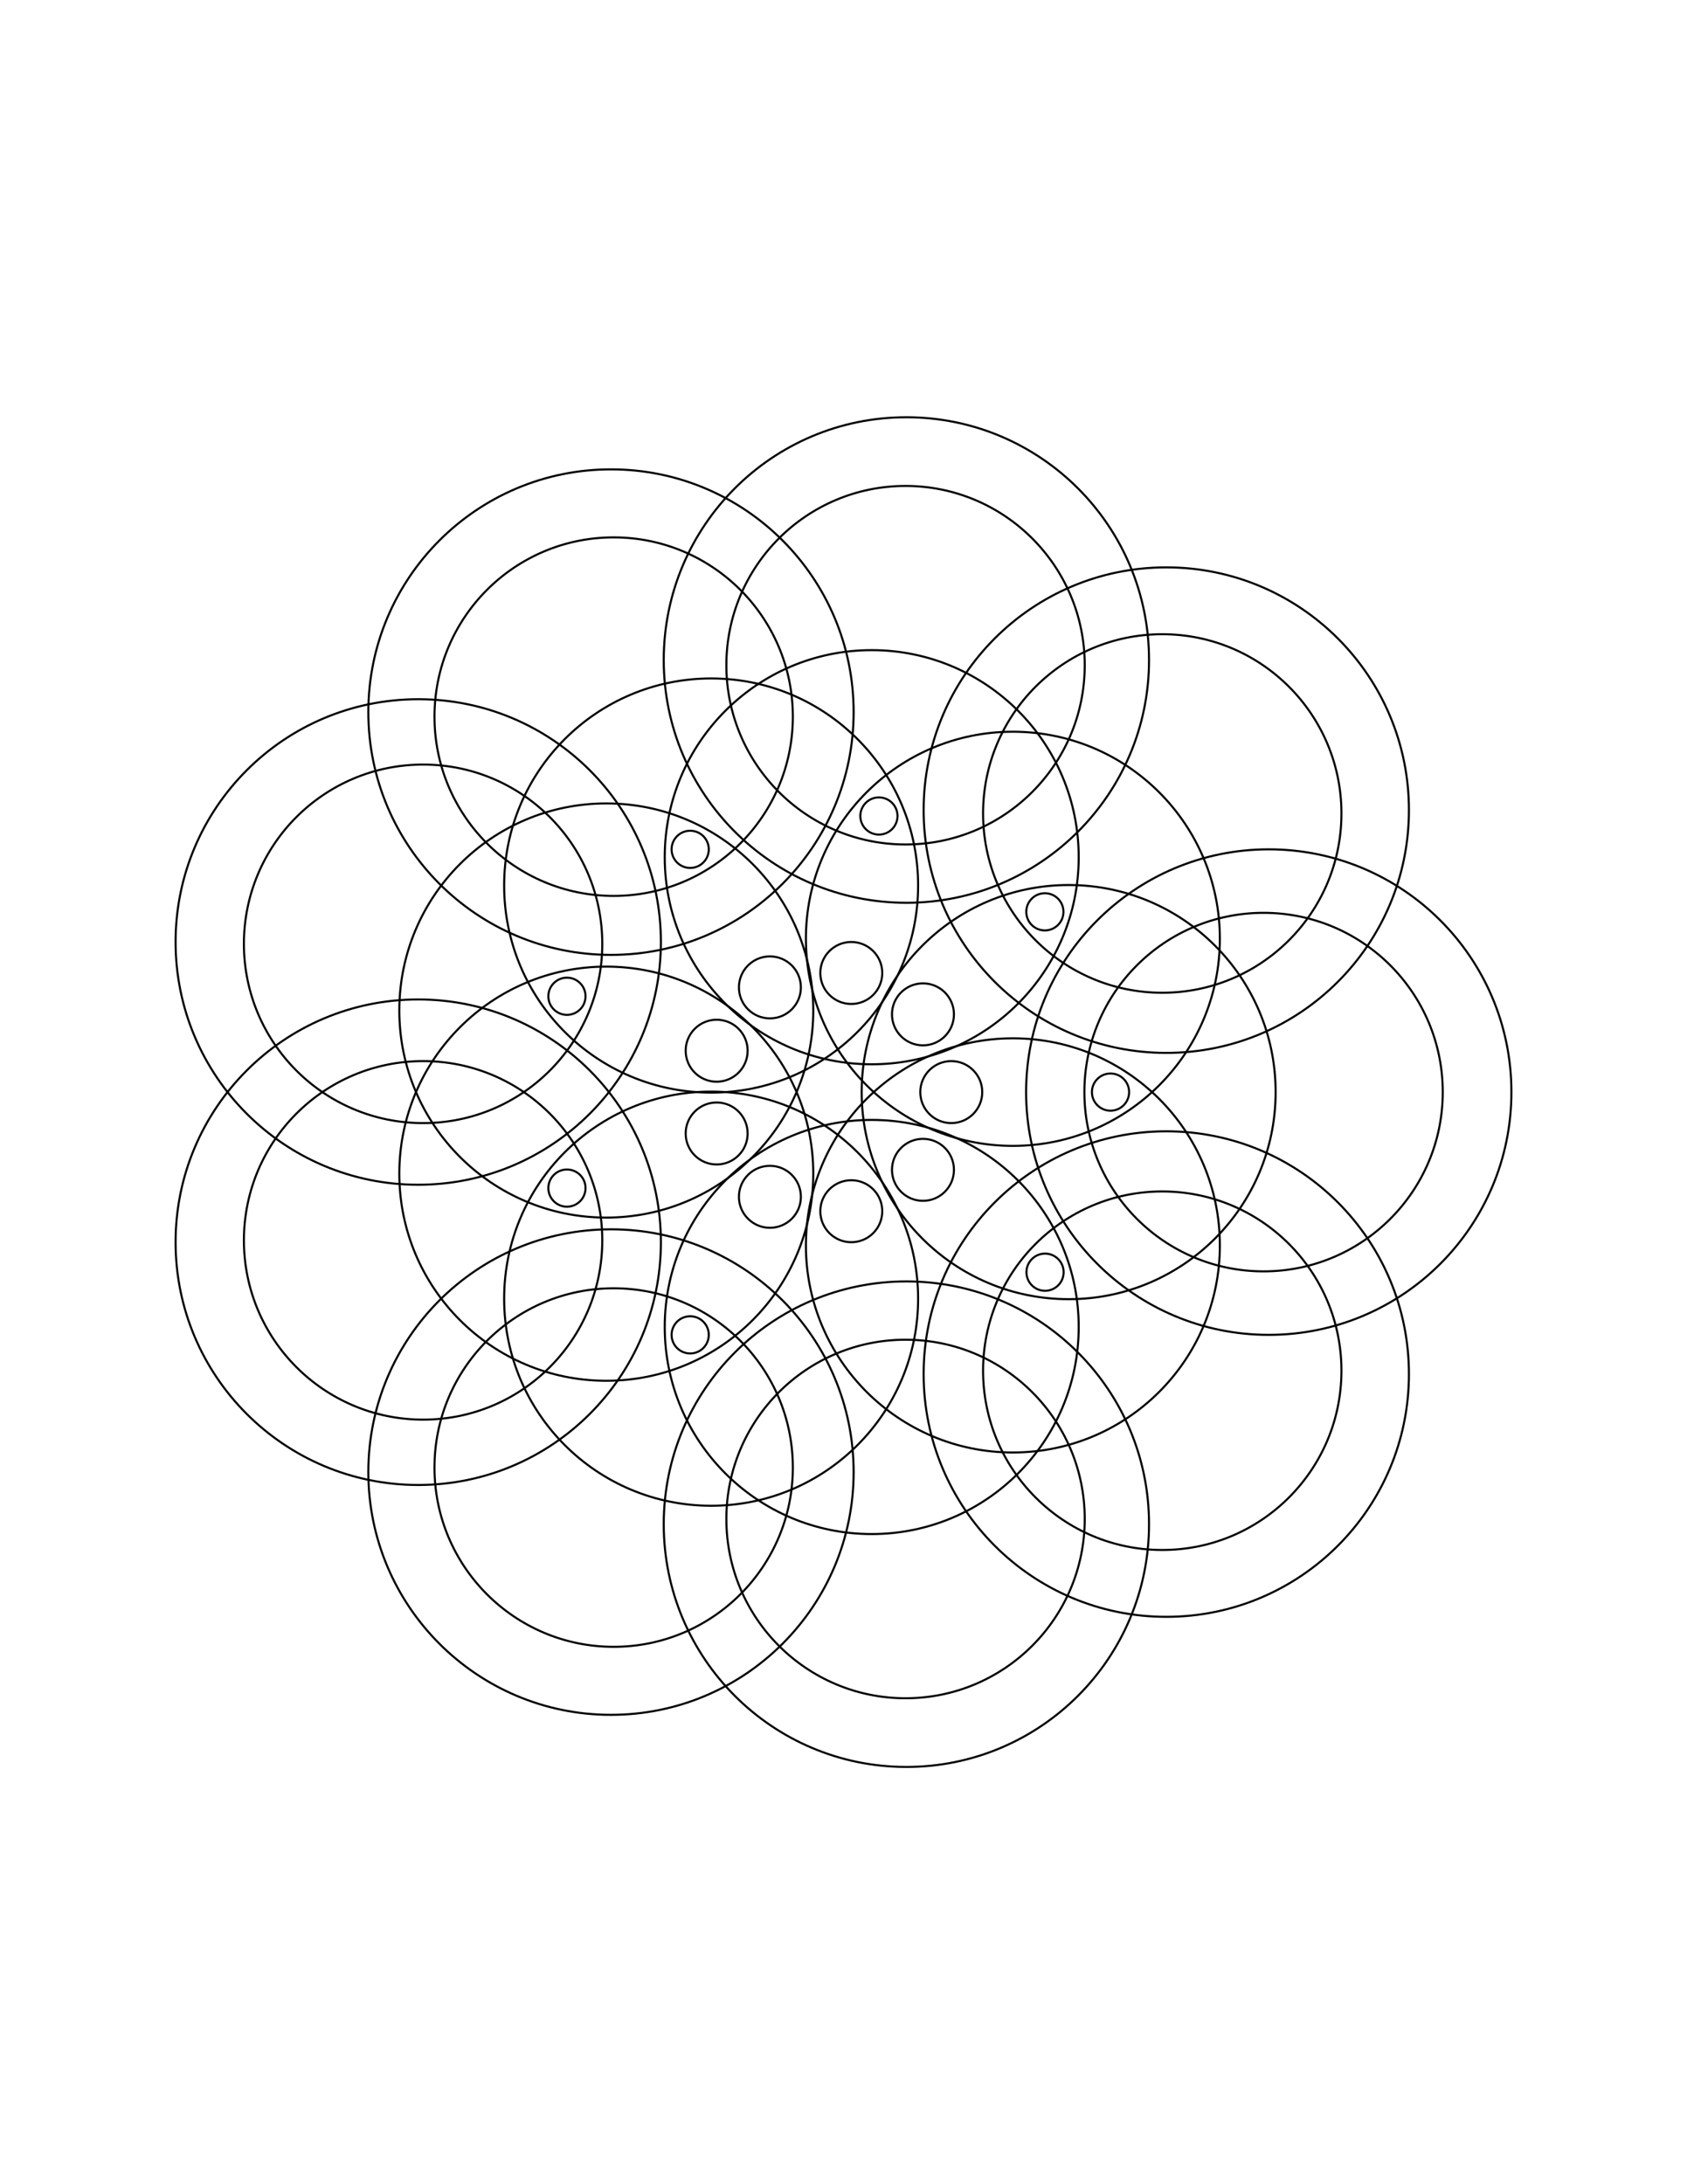 <?xml version="1.0" encoding="UTF-8" standalone="no"?>
<svg
   version="1.1"
   id="Layer_1"
   x="0px"
   y="0px"
   viewBox="0 0 816 1056"
   xml:space="preserve"
   sodipodi:docname="plot.svg"
   width="8.5in"
   height="11in"
   inkscape:version="1.1-dev (b471b9b, 2020-09-09)"
   xmlns:inkscape="http://www.inkscape.org/namespaces/inkscape"
   xmlns:sodipodi="http://sodipodi.sourceforge.net/DTD/sodipodi-0.dtd"
   xmlns:xlink="http://www.w3.org/1999/xlink"
   xmlns="http://www.w3.org/2000/svg"
   xmlns:svg="http://www.w3.org/2000/svg"><rect
   style="display:none;opacity:0;fill:none;stroke:url(#linearGradient1114);stroke-width:1.1;stroke-miterlimit:10;stroke-dasharray:none;stroke-opacity:0.964"
   id="rect293"
   height="1008"
   x="24"
   y="24"
   width="768" /><circle
   class="st0"
   cx="1312.9"
   cy="133.7"
   r="107"
   id="circle268"
   style="stroke:#000000;stroke-width:1.235;stroke-miterlimit:10;stroke-dasharray:none;stroke-opacity:1"
   transform="matrix(0.81,0,0,0.81,-501.265,285)" />
	<circle
   class="st0"
   cx="1315.3"
   cy="131.7"
   r="144.9"
   id="circle266"
   style="stroke:#000000;stroke-width:1.235;stroke-miterlimit:10;stroke-dasharray:none;stroke-opacity:1"
   transform="matrix(0.81,0,0,0.81,-501.265,285)" />
	<circle
   class="st0"
   cx="1143.7"
   cy="135.2"
   r="11.1"
   id="circle270"
   style="stroke:#000000;stroke-width:1.235;stroke-miterlimit:10;stroke-dasharray:none;stroke-opacity:1"
   transform="matrix(0.81,0,0,0.81,-501.265,285)" />
	<circle
   class="st0"
   cx="1223.7"
   cy="208.5"
   r="123.6"
   id="circle264"
   style="stroke:#000000;stroke-width:1.235;stroke-miterlimit:10;stroke-dasharray:none;stroke-opacity:1"
   transform="matrix(0.81,0,0,0.81,-501.265,285)" />
	<circle
   class="st0"
   cx="1127.2"
   cy="228.9"
   r="18.5"
   id="circle254"
   style="stroke:#000000;stroke-width:1.235;stroke-miterlimit:10;stroke-dasharray:none;stroke-opacity:1"
   transform="matrix(0.81,0,0,0.81,-501.265,285)" />
	<circle
   class="st0"
   cx="1078.6"
   cy="237.5"
   r="18.5"
   id="circle246"
   style="stroke:#000000;stroke-width:1.235;stroke-miterlimit:10;stroke-dasharray:none;stroke-opacity:1"
   transform="matrix(0.81,0,0,0.81,-501.265,285)" />
	<circle
   class="st0"
   cx="1046.8"
   cy="275.3"
   r="18.5"
   id="circle238"
   style="stroke:#000000;stroke-width:1.235;stroke-miterlimit:10;stroke-dasharray:none;stroke-opacity:1"
   transform="matrix(0.81,0,0,0.81,-501.265,285)" />
	<circle
   class="st0"
   cx="1046.8"
   cy="324.7"
   r="18.5"
   id="circle230"
   style="stroke:#000000;stroke-width:1.235;stroke-miterlimit:10;stroke-dasharray:none;stroke-opacity:1"
   transform="matrix(0.81,0,0,0.81,-501.265,285)" />
	<circle
   class="st0"
   cx="1078.6"
   cy="362.5"
   r="18.5"
   id="circle222"
   style="stroke:#000000;stroke-width:1.235;stroke-miterlimit:10;stroke-dasharray:none;stroke-opacity:1"
   transform="matrix(0.81,0,0,0.81,-501.265,285)" />
	<circle
   class="st0"
   cx="1127.2"
   cy="371.1"
   r="18.5"
   id="circle214"
   style="stroke:#000000;stroke-width:1.235;stroke-miterlimit:10;stroke-dasharray:none;stroke-opacity:1"
   transform="matrix(0.81,0,0,0.81,-501.265,285)" />
	<circle
   class="st0"
   cx="1223.7"
   cy="391.5"
   r="123.6"
   id="circle208"
   style="stroke:#000000;stroke-width:1.235;stroke-miterlimit:10;stroke-dasharray:none;stroke-opacity:1"
   transform="matrix(0.81,0,0,0.81,-501.265,285)" />
	<circle
   class="st0"
   cx="1170"
   cy="346.4"
   r="18.5"
   id="circle206"
   style="stroke:#000000;stroke-width:1.235;stroke-miterlimit:10;stroke-dasharray:none;stroke-opacity:1"
   transform="matrix(0.81,0,0,0.81,-501.265,285)" />
	<circle
   class="st0"
   cx="1186.9"
   cy="300"
   r="18.5"
   id="circle198"
   style="stroke:#000000;stroke-width:1.235;stroke-miterlimit:10;stroke-dasharray:none;stroke-opacity:1"
   transform="matrix(0.81,0,0,0.81,-501.265,285)" />
	<circle
   class="st0"
   cx="1257"
   cy="300"
   r="123.6"
   id="circle200"
   style="stroke:#000000;stroke-width:1.235;stroke-miterlimit:10;stroke-dasharray:none;stroke-opacity:1"
   transform="matrix(0.81,0,0,0.81,-501.265,285)" />
	<circle
   class="st0"
   cx="1170"
   cy="253.6"
   r="18.5"
   id="circle262"
   style="stroke:#000000;stroke-width:1.235;stroke-miterlimit:10;stroke-dasharray:none;stroke-opacity:1"
   transform="matrix(0.81,0,0,0.81,-501.265,285)" />
	<circle
   class="st0"
   cx="1376.5"
   cy="300"
   r="144.9"
   id="circle202"
   style="stroke:#000000;stroke-width:1.235;stroke-miterlimit:10;stroke-dasharray:none;stroke-opacity:1"
   transform="matrix(0.81,0,0,0.81,-501.265,285)" />
	<circle
   class="st0"
   cx="1373.4"
   cy="300"
   r="107"
   id="circle204"
   style="stroke:#000000;stroke-width:1.235;stroke-miterlimit:10;stroke-dasharray:none;stroke-opacity:1"
   transform="matrix(0.81,0,0,0.81,-501.265,285)" />
	<circle
   class="st0"
   cx="1282"
   cy="300"
   r="11.1"
   id="circle196"
   style="stroke:#000000;stroke-width:1.235;stroke-miterlimit:10;stroke-dasharray:none;stroke-opacity:1"
   transform="matrix(0.81,0,0,0.81,-501.265,285)" />
	<circle
   class="st0"
   cx="1242.9"
   cy="407.5"
   r="11.1"
   id="circle280"
   style="stroke:#000000;stroke-width:1.235;stroke-miterlimit:10;stroke-dasharray:none;stroke-opacity:1"
   transform="matrix(0.81,0,0,0.81,-501.265,285)" />
	<circle
   class="st0"
   cx="1312.9"
   cy="466.3"
   r="107"
   id="circle212"
   style="stroke:#000000;stroke-width:1.235;stroke-miterlimit:10;stroke-dasharray:none;stroke-opacity:1"
   transform="matrix(0.81,0,0,0.81,-501.265,285)" />
	<circle
   class="st0"
   cx="1315.3"
   cy="468.3"
   r="144.9"
   id="circle210"
   style="stroke:#000000;stroke-width:1.235;stroke-miterlimit:10;stroke-dasharray:none;stroke-opacity:1"
   transform="matrix(0.81,0,0,0.81,-501.265,285)" />
	<circle
   class="st0"
   cx="1159.6"
   cy="554.8"
   r="107"
   id="circle220"
   style="stroke:#000000;stroke-width:1.235;stroke-miterlimit:10;stroke-dasharray:none;stroke-opacity:1"
   transform="matrix(0.81,0,0,0.81,-501.265,285)" />
	<circle
   class="st0"
   cx="1160.1"
   cy="557.9"
   r="144.9"
   id="circle218"
   style="stroke:#000000;stroke-width:1.235;stroke-miterlimit:10;stroke-dasharray:none;stroke-opacity:1"
   transform="matrix(0.81,0,0,0.81,-501.265,285)" />
	<circle
   class="st0"
   cx="1031"
   cy="444.9"
   r="11.1"
   id="circle278"
   style="stroke:#000000;stroke-width:1.235;stroke-miterlimit:10;stroke-dasharray:none;stroke-opacity:1"
   transform="matrix(0.81,0,0,0.81,-501.265,285)" />
	<circle
   class="st0"
   cx="1139.4"
   cy="440.2"
   r="123.6"
   id="circle216"
   style="stroke:#000000;stroke-width:1.235;stroke-miterlimit:10;stroke-dasharray:none;stroke-opacity:1"
   transform="matrix(0.81,0,0,0.81,-501.265,285)" />
	<circle
   class="st0"
   cx="1043.5"
   cy="423.3"
   r="123.6"
   id="circle224"
   style="stroke:#000000;stroke-width:1.235;stroke-miterlimit:10;stroke-dasharray:none;stroke-opacity:1"
   transform="matrix(0.81,0,0,0.81,-501.265,285)" />
	<circle
   class="st0"
   cx="957.4"
   cy="357.3"
   r="11.1"
   id="circle276"
   style="stroke:#000000;stroke-width:1.235;stroke-miterlimit:10;stroke-dasharray:none;stroke-opacity:1"
   transform="matrix(0.81,0,0,0.81,-501.265,285)" />
	<circle
   class="st0"
   cx="980.9"
   cy="348.7"
   r="123.6"
   id="circle232"
   style="stroke:#000000;stroke-width:1.235;stroke-miterlimit:10;stroke-dasharray:none;stroke-opacity:1"
   transform="matrix(0.81,0,0,0.81,-501.265,285)" />
	<circle
   class="st0"
   cx="980.9"
   cy="251.3"
   r="123.6"
   id="circle240"
   style="stroke:#000000;stroke-width:1.235;stroke-miterlimit:10;stroke-dasharray:none;stroke-opacity:1"
   transform="matrix(0.81,0,0,0.81,-501.265,285)" />
	<circle
   class="st0"
   cx="957.4"
   cy="242.8"
   r="11.1"
   id="circle274"
   style="stroke:#000000;stroke-width:1.235;stroke-miterlimit:10;stroke-dasharray:none;stroke-opacity:1"
   transform="matrix(0.81,0,0,0.81,-501.265,285)" />
	<circle
   class="st0"
   cx="1043.5"
   cy="176.7"
   r="123.6"
   id="circle248"
   style="stroke:#000000;stroke-width:1.235;stroke-miterlimit:10;stroke-dasharray:none;stroke-opacity:1"
   transform="matrix(0.81,0,0,0.81,-501.265,285)" />
	<circle
   class="st0"
   cx="1139.4"
   cy="159.8"
   r="123.6"
   id="circle256"
   style="stroke:#000000;stroke-width:1.235;stroke-miterlimit:10;stroke-dasharray:none;stroke-opacity:1"
   transform="matrix(0.81,0,0,0.81,-501.265,285)" />
	<circle
   class="st0"
   cx="1031"
   cy="155.1"
   r="11.1"
   id="circle272"
   style="stroke:#000000;stroke-width:1.235;stroke-miterlimit:10;stroke-dasharray:none;stroke-opacity:1"
   transform="matrix(0.81,0,0,0.81,-501.265,285)" />
	<circle
   class="st0"
   cx="1160.1"
   cy="42.1"
   r="144.9"
   id="circle258"
   style="stroke:#000000;stroke-width:1.235;stroke-miterlimit:10;stroke-dasharray:none;stroke-opacity:1"
   transform="matrix(0.81,0,0,0.81,-501.265,285)" />
	<circle
   class="st0"
   cx="1159.6"
   cy="45.2"
   r="107"
   id="circle260"
   style="stroke:#000000;stroke-width:1.235;stroke-miterlimit:10;stroke-dasharray:none;stroke-opacity:1"
   transform="matrix(0.81,0,0,0.81,-501.265,285)" />
	<circle
   class="st0"
   cx="985.3"
   cy="75.9"
   r="107"
   id="circle252"
   style="stroke:#000000;stroke-width:1.235;stroke-miterlimit:10;stroke-dasharray:none;stroke-opacity:1"
   transform="matrix(0.81,0,0,0.81,-501.265,285)" />
	<circle
   class="st0"
   cx="983.7"
   cy="73.2"
   r="144.9"
   id="circle250"
   style="stroke:#000000;stroke-width:1.235;stroke-miterlimit:10;stroke-dasharray:none;stroke-opacity:1"
   transform="matrix(0.81,0,0,0.81,-501.265,285)" />
	<circle
   class="st0"
   cx="871.5"
   cy="211.5"
   r="107"
   id="circle244"
   style="stroke:#000000;stroke-width:1.235;stroke-miterlimit:10;stroke-dasharray:none;stroke-opacity:1"
   transform="matrix(0.81,0,0,0.81,-501.265,285)" />
	<circle
   class="st0"
   cx="868.6"
   cy="210.4"
   r="144.9"
   id="circle242"
   style="stroke:#000000;stroke-width:1.235;stroke-miterlimit:10;stroke-dasharray:none;stroke-opacity:1"
   transform="matrix(0.81,0,0,0.81,-501.265,285)" />
	<circle
   class="st0"
   cx="868.6"
   cy="389.6"
   r="144.9"
   id="circle234"
   style="stroke:#000000;stroke-width:1.235;stroke-miterlimit:10;stroke-dasharray:none;stroke-opacity:1"
   transform="matrix(0.81,0,0,0.81,-501.265,285)" />
	<circle
   class="st0"
   cx="871.5"
   cy="388.5"
   r="107"
   id="circle236"
   style="stroke:#000000;stroke-width:1.235;stroke-miterlimit:10;stroke-dasharray:none;stroke-opacity:1"
   transform="matrix(0.81,0,0,0.81,-501.265,285)" />
	<circle
   class="st0"
   cx="983.7"
   cy="526.8"
   r="144.9"
   id="circle226"
   style="stroke:#000000;stroke-width:1.235;stroke-miterlimit:10;stroke-dasharray:none;stroke-opacity:1"
   transform="matrix(0.81,0,0,0.81,-501.265,285)" />
	<circle
   class="st0"
   cx="985.3"
   cy="524.1"
   r="107"
   id="circle228"
   style="stroke:#000000;stroke-width:1.235;stroke-miterlimit:10;stroke-dasharray:none;stroke-opacity:1"
   transform="matrix(0.81,0,0,0.81,-501.265,285)" />
	<circle
   class="st0"
   cx="1242.8"
   cy="192.4"
   r="11.1"
   id="circle282"
   style="stroke:#000000;stroke-width:1.235;stroke-miterlimit:10;stroke-dasharray:none;stroke-opacity:1"
   transform="matrix(0.81,0,0,0.81,-501.265,285)" />
<style
   type="text/css"
   id="style8">
	.st0{fill:none;stroke:#000000;stroke-linecap:round;stroke-miterlimit:10;}
</style>

















































<sodipodi:namedview
   pagecolor="#ffffff"
   bordercolor="#666666"
   borderopacity="1"
   objecttolerance="10"
   gridtolerance="10"
   guidetolerance="10"
   inkscape:pageopacity="0"
   inkscape:pageshadow="2"
   inkscape:window-width="1440"
   inkscape:window-height="847"
   id="namedview289"
   showgrid="false"
   inkscape:document-units="in"
   units="in"
   inkscape:snap-page="true"
   inkscape:zoom="0.62508326"
   inkscape:cx="414.3448"
   inkscape:cy="503.13298"
   inkscape:window-x="0"
   inkscape:window-y="25"
   inkscape:window-maximized="0"
   inkscape:current-layer="Layer_1" />
<defs
   id="defs291"><linearGradient
     id="linearGradient1112"
     inkscape:swatch="solid"><stop
       style="stop-color:#000000;stop-opacity:1;"
       offset="0"
       id="stop1110" /></linearGradient><linearGradient
     inkscape:collect="always"
     xlink:href="#linearGradient1112"
     id="linearGradient1114"
     x1="23.5"
     y1="528"
     x2="792.5"
     y2="528"
     gradientUnits="userSpaceOnUse" /></defs><WCB
   layer="0"
   node="0"
   lastpath="0"
   lastpathnc="0"
   lastknownposx="0"
   lastknownposy="0"
   pausedposx="0"
   pausedposy="0"
   randseed="0"
   row="0"
   application="Axidraw" /></svg>
